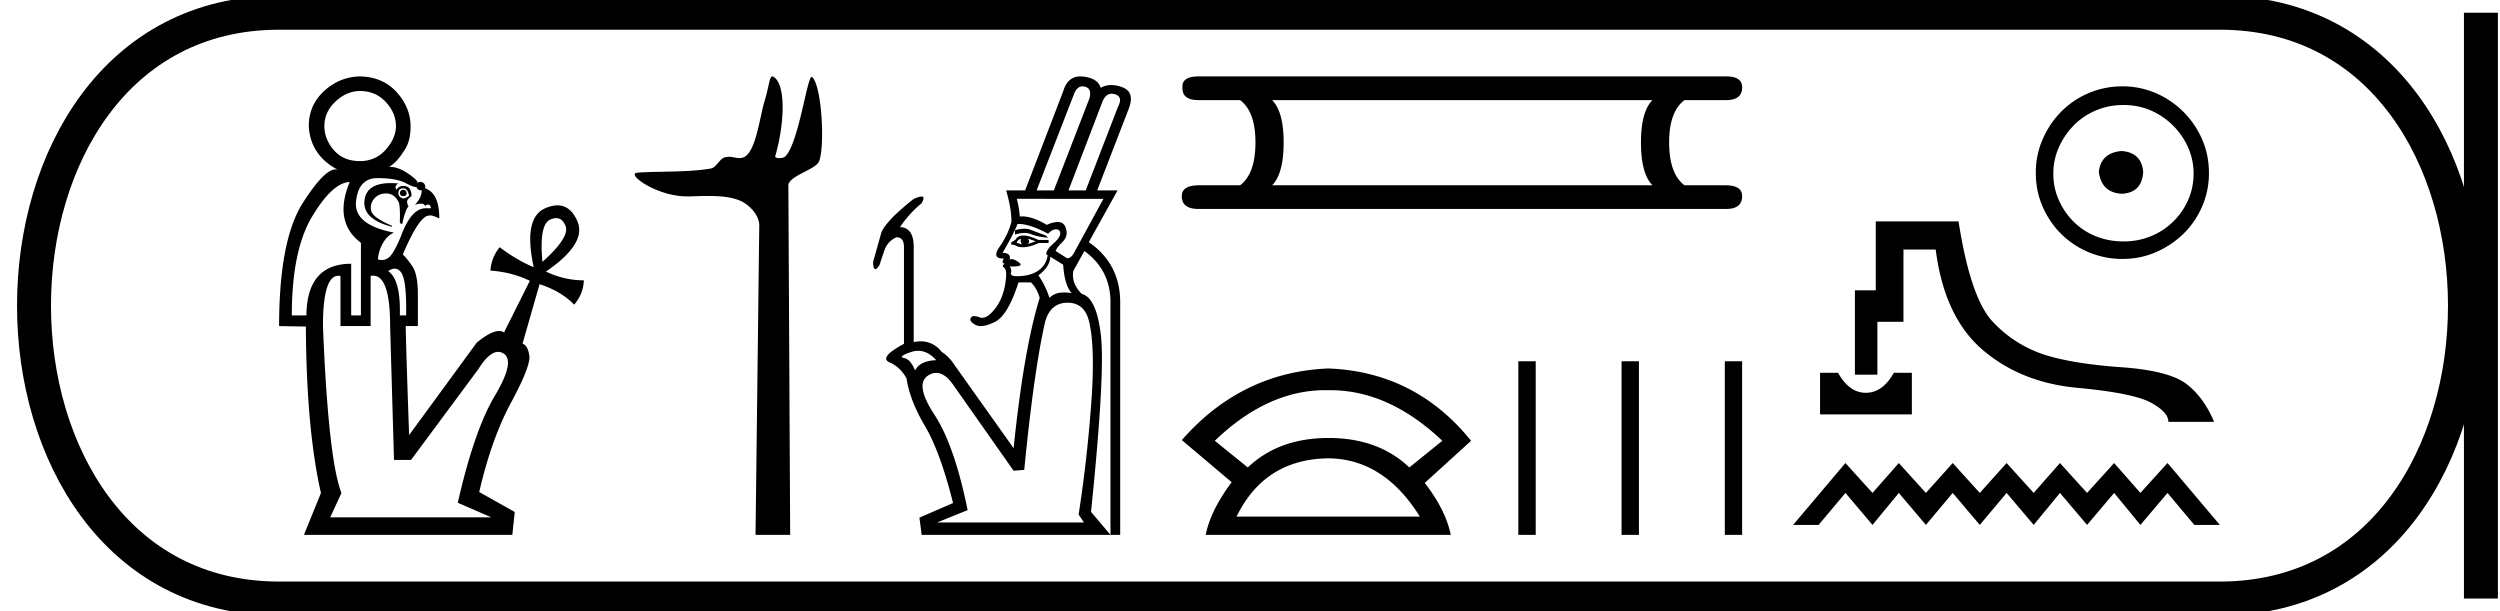 <svg xmlns="http://www.w3.org/2000/svg" width="73.617" height="18"><path d="M10.599 2.68q-.387 0-.717.308-.33.308-.33.724 0 .387.28.71.28.322.767.322.459 0 .76-.337.3-.337.3-.695 0-.387-.3-.71-.301-.322-.76-.322zm1.275 2.91q.086 0 .1.1 0 .085-.1.085-.086 0-.1-.086.014-.1.1-.1zm0-.044q-.143 0-.143.143 0 .115.143.158.086-.014.172-.086-.043-.215-.172-.215zm-.37-.154q.106 0 .227.01-.129.073-.057.187.071-.114.2-.114.244 0 .244.3-.143.1-.129.187.014.086.043.114-.1.1-.186.516-.058 0-.072-.043.014-.444-.029-.587-.129-.258-.358-.265h-.02q-.215 0-.345.15-.136.158-.093.358.043.201.616.445v.028q-.889-.229-.81-.795.069-.491.769-.491zm-.39-.147q-.558 0-.63.688-.071.688 1.118.917-.2.086-.33.316-.128.229-.143.473.06.018.115.018.117 0 .215-.083.143-.122.344-.609.305-.832.73-.832h.158q-.018-.108-.082-.108-.037 0-.09.037-.032-.065-.126-.065-.07 0-.175.036.201-.215.201-.43l-.025.002q-.094 0-.133-.102-.007.005-.02.005-.07 0-.302-.12-.28-.143-.824-.143zm5.265 1.178q-.083 0-.184.048-.322.15-.222 1.24.817-.732.68-1.061-.093-.227-.274-.227zm-4.755 1.488q-.087 0-.194.071.373.258.344 1.305h.186q.015-.99-.129-1.233-.084-.143-.207-.143zM10.298 5.36q-.502.014-1.103 1.01-.602.996-.602 2.917h.43q.014-1.52 1.318-1.52v1.52h.287V7.15q-.817-.616-.33-1.791zm.69 2.758q-.035 0-.074.008v1.476h-.888V8.126q-.031-.006-.06-.006-.456 0-.456 1.482.157 3.912.544 4.916l-.33.716h4.744l-.988-.43q.487-2.135 1.089-3.146.602-1.01.272-1.24-.082-.057-.171-.057-.266 0-.589.516l-1.977 2.666h-.502l-.114-3.941q0-1.484-.5-1.484zM10.6 2.25q.674.014 1.082.466.408.451.408 1.01 0 .473-.215.745-.172.287-.415.445l.033-.001q.23 0 .511.187.316.215.287.287.041-.033.087-.033.034 0 .07.018.087.043.072.172.416.143.416.889-.183-.092-.266-.092-.02 0-.035.006-.287 0-.774 1.146.1.086.272.33.172.243.172.845v.932h-.358q.014.788.1 3.21l1.992-2.723q.416-.341.658-.341.083 0 .145.04l.76-1.519q-.53-.258-1.161-.3.028-.388.272-.689.516.387 1.003.588-.315-1.448.337-1.734.198-.087.362-.087.38 0 .584.46.294.659-.924 1.49.544.258 1.117.258-.014.401-.286.716-.387-.4-1.018-.602l-.501 1.749q.157.057.2.358.043.301-.537 1.376-.58 1.075-.939 2.637l1.046.587-.071.674H8.95l.501-1.232q-.43-1.892-.444-4.902l-.788-.014q0-2.537.702-3.633.629-.981.959-.981.038 0 .073.014-.817-.43-.86-1.29 0-.616.452-1.032.451-.416 1.053-.43zm12.145 0c-.09 0-.096.283-.224.701-.147.476-.254 1.472-.592 1.665a.298.298 0 0 1-.153.039c-.1 0-.202-.038-.313-.038a.409.409 0 0 0-.126.02c-.159.05-.242.297-.409.326-.691.12-1.637.075-2.165.123-.34.03.567.698 1.473.698h.038c.189-.005.387-.013.585-.013.33 0 .658.024.927.135.265.109.576.425.572.735l-.11 9.109h1.02l-.053-10.289c-.001-.276.796-.464.9-.702.182-.415.089-2.247-.204-2.493a.016.016 0 0 0-.01-.004c-.132 0-.379 1.92-.766 2.333-.04.043-.118.062-.186.062-.072 0-.132-.022-.12-.062.246-.838.345-2.061-.042-2.329a.077.077 0 0 0-.042-.016zm9.131.293c.024 0 .049.003.075.01.143.04.185.159.124.358l-1.042 2.696h-.508l1.107-2.852c.057-.141.138-.212.244-.212zm.86.217c.03 0 .061.005.094.015.165.048.195.171.091.37l-.95 2.462h-.508l1.002-2.617c.063-.153.153-.23.271-.23zm-2.571 3.976c-.08 0-.173.014-.278.043v.13a.933.933 0 0 1 .28-.05c.073 0 .138.013.196.037.125.052.293.087.5.104l-.064-.065a27.78 27.78 0 0 1-.456-.17.494.494 0 0 0-.178-.029zm.1.29l.234.078a1.728 1.728 0 0 1-.234.078c.052-.043.052-.095 0-.156zm-.195 0c-.026.052-.018.109.026.17a.807.807 0 0 1-.157-.053c.01-.043.053-.082.13-.117zm.065-.091c-.113 0-.191.043-.235.13l-.117.065-.013.065.117.026c.064.04.14.059.23.059.13 0 .288-.041.473-.124h.287v-.09h-.3c-.182-.088-.33-.131-.442-.131zm2.357-1.08l-.886 1.627c-.058.08-.112.121-.162.121a.109.109 0 0 1-.072-.03l-.287-.182c.018-.061.087-.152.209-.274.121-.121.147-.267.078-.436-.04-.096-.115-.144-.226-.144a.834.834 0 0 0-.321.085c-.278-.166-.522-.25-.735-.25l-.06.003a2.686 2.686 0 0 0-.09-.52zm-2.498.74c.222 0 .512.097.87.288.078-.087.156-.13.234-.13.078 0 .12.039.124.117.004.078-.065.18-.208.306-.144.126-.21.232-.202.319l.039.013a.64.64 0 0 1-.26.449c-.148.109-.348.167-.6.176a.936.936 0 0 1-.049.001c-.13 0-.187-.033-.172-.099a.206.206 0 0 0-.039-.189l.075.002c.243 0 .307-.042.192-.125-.085-.062-.154-.093-.205-.093a.093.093 0 0 0-.062.021c.035-.13-.035-.2-.208-.208.19-.321.338-.604.442-.847h.03zm.935.965l.378.234c.026.4.108.677.247.834a1.596 1.596 0 0 0-.21-.015c-.05 0-.097.003-.142.008a.546.546 0 0 0-.299.15 2.489 2.489 0 0 0-.326-.664c.226-.165.343-.347.352-.547zm-3.892 2.77c.19 0 .367.092.533.277-.313.008-.521.108-.625.3-.087-.218-.196-.34-.326-.365-.13-.026-.06-.085.208-.176a.652.652 0 0 1 .21-.036zm4.4-1.416c.338 0 .551.191.638.573.121.53.139 1.354.052 2.474a39.963 39.963 0 0 1-.365 3.19l.157.234h-4.323l.898-.364c-.26-1.276-.586-2.212-.976-2.806-.391-.595-.456-.979-.196-1.152a.443.443 0 0 1 .247-.083c.176 0 .35.127.521.382l1.758 2.5.313-.026c.19-1.944.395-3.394.612-4.349.104-.382.325-.573.664-.573zm.376-6.664c-.25 0-.42.147-.506.44l-1.12 2.917h-.56c.104.347.156.655.156.924-.06.243-.176.486-.345.73-.163.234-.13.351.099.351h.025c-.06.087-.052.139.026.156-.07.035-.078.072-.026.11.052.04.074.125.065.255-.026.382-.128.692-.306.93-.146.197-.279.295-.399.295a.216.216 0 0 1-.076-.014.459.459 0 0 0-.155-.035c-.051 0-.086.018-.106.054-.034.065.011.133.137.202a.324.324 0 0 0 .159.037c.11 0 .249-.04.414-.122.256-.125.488-.514.697-1.165h.364c.113.104.2.256.26.456-.312 1.007-.568 2.482-.768 4.427l-1.758-2.474a1.217 1.217 0 0 0-.364-.365.758.758 0 0 0-.615-.308.987.987 0 0 0-.205.022v-2.8c0-.381-.135-.577-.404-.585a3.21 3.21 0 0 1 .638-.704c.074-.132.072-.198-.005-.198a.66.66 0 0 0-.242.081 8.5 8.5 0 0 0-.573.495c-.217.226-.341.393-.371.501l-.241.853c.005.14.027.21.067.21.032 0 .074-.043.128-.132.035-.113.082-.256.143-.43a.63.63 0 0 1 .352-.377c.147 0 .221.095.221.286v2.852c-.503.27-.644.451-.423.547.205.088.371.244.498.467.063.43.24.89.53 1.382.309.52.589 1.285.84 2.292l-.99.43.066.507h5.56l-.573-.677c.278-2.7.375-4.425.293-5.176-.083-.75-.271-1.165-.566-1.243-.209-.209-.291-.434-.248-.677l.326-.586c.512.373.768.876.768 1.51v6.849h.286V8.901c0-.755-.308-1.345-.924-1.77l.846-1.524h-.599l.925-2.396c.13-.33.071-.543-.176-.638a.927.927 0 0 0-.333-.069.618.618 0 0 0-.312.082c-.06-.191-.236-.302-.527-.332a.705.705 0 0 0-.073-.004zm16.847.698q-.339.34-.339 1.244 0 .924.34 1.264H37.459q.34-.34.34-1.264 0-.905-.34-1.244zM35.29 2.25q-.49 0-.47.32-.02.378.47.378h1.227q.452.34.452 1.244 0 .924-.452 1.264H35.31q-.51 0-.51.32 0 .377.49.377h15.54q.47 0 .47-.377 0-.32-.49-.32h-1.207q-.452-.34-.452-1.264 0-.905.452-1.244h1.226q.472 0 .472-.377 0-.321-.472-.321zm3.74 9.24h.139q1.732 0 3.303 1.49l-.972.785q-.91-.868-2.378-.868t-2.378.868l-.972-.786q1.55-1.49 3.258-1.49zm.092 2.006q1.633.02 2.688 1.716h-5.397q.827-1.695 2.709-1.716zm0-2.646q-2.564.103-4.321 2.109l1.468 1.24q-.62.827-.765 1.551h7.216q-.145-.724-.765-1.53l1.364-1.24q-1.633-2.027-4.197-2.13zm5.588-.212v5.112h.512v-5.112zm3.04 0v5.112h.511v-5.112zm3.04 0v5.112h.51v-5.112zm2.805.339v1.225h2.703v-1.225h-.53c-.154.272-.33.449-.53.53a.76.76 0 0 1-.59 0c-.195-.081-.37-.258-.524-.53zm1.64-4.458v2.03h-.614v2.483h.662V9.476h.768V7.347H57c.169 1.324.629 2.308 1.379 2.952.75.643 1.677 1.016 2.78 1.12 1.104.102 1.828.248 2.174.435.346.188.519.377.519.569h1.346c-.206-.493-.482-.868-.828-1.126-.345-.257-.987-.42-1.925-.485-.938-.067-1.688-.19-2.251-.37a3.588 3.588 0 0 1-1.506-.96c-.441-.46-.78-1.447-1.015-2.963zm-.893 7.115l-1.541 1.823h.751l.79-.942.797.942.775-.942.797.942.79-.942.797.942.79-.942.797.942.774-.942.798.942.797-.942.774.942.798-.942.79.942h.751l-1.541-1.823-.798.881-.774-.88-.797.88-.798-.88-.774.88-.797-.88-.79.88-.797-.88-.79.88-.797-.88-.775.88-.797-.88zm8.138-9.187c-.408.032-.634.237-.677.613.054.409.28.624.678.646.398-.022.607-.237.629-.646-.032-.376-.242-.58-.63-.613zm.049-1.355c.29 0 .56.054.807.161a2.127 2.127 0 0 1 1.097 1.089c.107.242.161.498.161.767 0 .28-.054.54-.161.782a2.029 2.029 0 0 1-1.097 1.065 2.092 2.092 0 0 1-.807.153c-.29 0-.562-.05-.815-.153a1.94 1.94 0 0 1-.653-.428 2.097 2.097 0 0 1-.436-.637 1.905 1.905 0 0 1-.161-.782c0-.27.054-.525.161-.767.108-.242.253-.457.436-.645s.4-.336.653-.444c.253-.107.525-.161.815-.161zm-.032-.549a2.5 2.5 0 0 0-1 .202 2.494 2.494 0 0 0-.807.549c-.226.23-.406.5-.54.806a2.443 2.443 0 0 0-.202.993c0 .354.067.685.201.992.135.306.315.572.54.798a2.56 2.56 0 0 0 1.808.742c.355 0 .685-.067.992-.201.306-.135.575-.315.807-.54.23-.227.414-.493.548-.8a2.43 2.43 0 0 0 .202-.991c0-.355-.067-.686-.202-.993a2.615 2.615 0 0 0-1.355-1.355 2.443 2.443 0 0 0-.992-.202z"/><path d="M8.22.375c-9.625 0-9.625 17.25 0 17.25m0-17.25h57.147M8.22 17.625h57.147M73.055.375v17.25M65.367.375c9.625 0 9.625 17.25 0 17.25" fill="none" stroke="#000"/></svg>